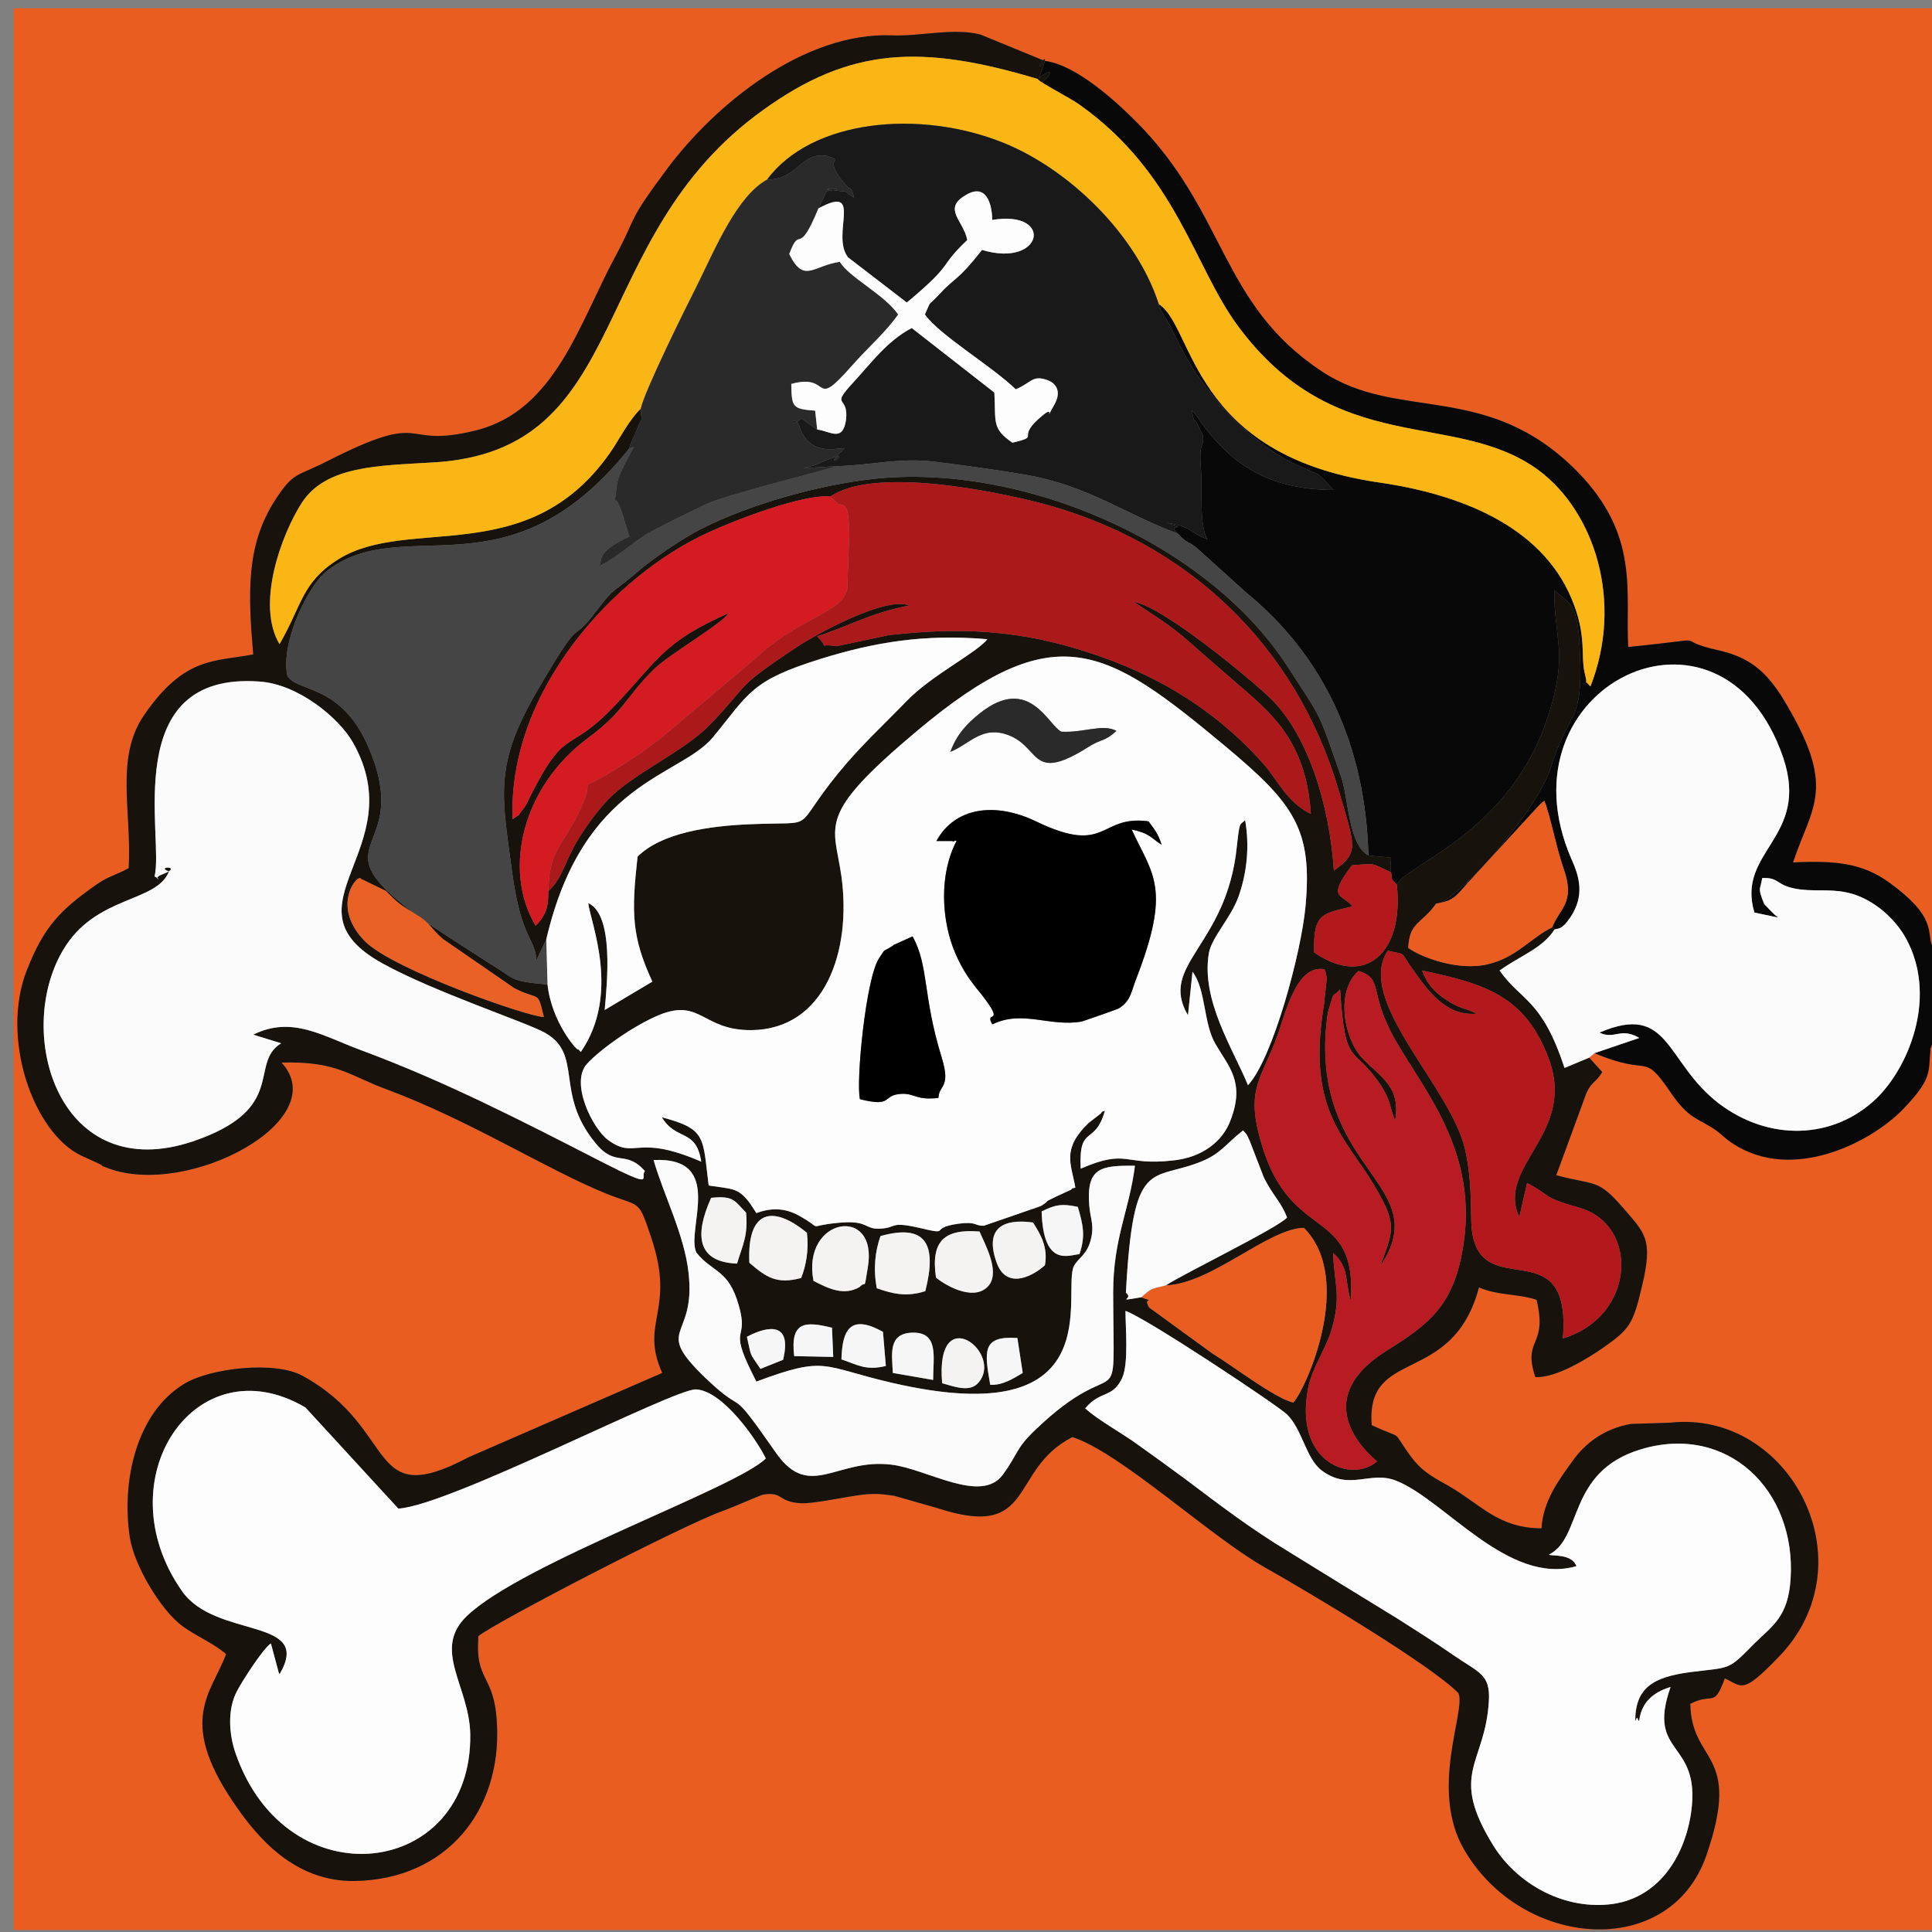 <?xml version="1.0" encoding="UTF-8"?>
<!DOCTYPE svg PUBLIC "-//W3C//DTD SVG 1.1//EN" "http://www.w3.org/Graphics/SVG/1.1/DTD/svg11.dtd">
<!-- Creator: CorelDRAW 2020 (64-Bit) -->
<svg xmlns="http://www.w3.org/2000/svg" xml:space="preserve" width="47px" height="47px" version="1.1" style="shape-rendering:geometricPrecision; text-rendering:geometricPrecision; image-rendering:optimizeQuality; fill-rule:evenodd; clip-rule:evenodd"
viewBox="0 0 47 47"
 xmlns:xlink="http://www.w3.org/1999/xlink"
 xmlns:xodm="http://www.corel.com/coreldraw/odm/2003">
 <rect x="0" y="0" width="47" height="47" fill="#808080" stroke="none"/>
 <defs>
  <style type="text/css">
   <![CDATA[
    .fil12 {fill:black}
    .fil3 {fill:#080808}
    .fil1 {fill:#17120C}
    .fil6 {fill:#191919}
    .fil10 {fill:#2A2A2A}
    .fil7 {fill:#454545}
    .fil8 {fill:#AC191B}
    .fil13 {fill:#B3191C}
    .fil9 {fill:#B81C22}
    .fil11 {fill:#D41B21}
    .fil0 {fill:#EA5D21}
    .fil14 {fill:#EA6126}
    .fil15 {fill:#F4F3F2}
    .fil16 {fill:#F6F6F6}
    .fil5 {fill:#F9B615}
    .fil4 {fill:#FBFBFB}
    .fil2 {fill:#FDFDFD}
   ]]>
  </style>
 </defs>
 <g id="Слой_x0020_1">
  <g id="_2308523751408">
   <path class="fil0" d="M25.41 1.48c0.77,0.09 1.76,1.01 2.21,1.46 2.22,2.21 2.05,4.45 4.53,6.09 1.87,1.25 4.03,0.21 6.23,2.45 1.51,1.55 1.16,2.9 1.23,4.26 2.35,-0.24 0.87,-0.21 2.24,0.09 0.77,0.18 1.15,0.57 1.51,1.14 1.35,2.21 0.73,2.6 0.26,4.01 1.04,-0.05 1.69,0.02 2.34,0.49 1.16,0.84 0.91,1.2 1.04,1.53 0.39,1.08 0.39,1.3 0.01,2.38 -0.08,0.23 -0.04,0.09 -0.05,0.19 -0.05,0.52 0.05,0.67 -0.67,1.42 -0.79,0.81 -2.68,1.77 -4.12,0.84 -0.24,-0.16 -0.27,-0.22 -0.42,-0.33 -0.45,-0.31 -0.66,-0.26 -1.12,-0.94 -0.68,-1 -0.46,-0.35 -1.84,-0.94l-0.13 0.11 0.32 0.35c-0.18,0.29 -0.25,0.21 -0.39,0.52l-0.73 1.99c0.97,0.26 1,0.07 1.64,0.81 0.51,0.6 0.72,0.73 0.45,1.87 -0.22,0.94 -0.3,1.06 -0.94,1.51 -0.36,0.25 -1.15,0.75 -1.66,0.72 -0.32,-0.96 0.31,-0.72 0.03,-1.88 -0.46,-0.15 -0.94,-0.1 -1.4,-0.3 -0.65,2.43 -2.76,1.43 -2.61,3.35 0.84,0.39 0.44,0.06 0.95,0.76 0.25,0.34 0.49,0.48 0.89,0.7 0.84,0.48 1.22,1.04 2.29,1.05 0.04,-0.66 0.41,-1.16 0.75,-1.63 0.31,-0.44 0.78,-0.8 1.43,-0.91l0.95 -0.03c2.91,-0.32 4.88,3.41 2.63,5.71 -0.88,0.91 -0.87,0.71 -1.3,0.51 -0.27,0.74 -0.28,0.33 -0.84,0.62 0.03,1.48 1.27,1.14 0.39,3.69 -0.89,2.56 -4.49,2.27 -5.89,-0.14 -0.86,-1.48 0.05,-3.38 -0.14,-3.81 -0.66,-0.68 -3.63,-2.45 -4.71,-3.06 -1.33,-0.75 -3.51,-2.79 -4.68,-3.17 -1.56,0.79 -0.87,2.52 -3.28,1.73l-1.05 -0.3c-0.44,-0.07 -0.62,-0.06 -1.1,0.02 -0.2,0.03 -0.89,0.17 -1.16,0.16 -0.6,-0.03 -0.43,-0.29 -0.94,-0.21 -0.05,0.01 -0.76,0.32 -0.96,0.39 -0.97,0.34 -5.54,2.71 -5.96,3.05 -0.09,1.14 0.39,0.9 0.45,2.14 0.11,2.09 -1.21,3.78 -3.46,3.82 -1.47,0.02 -2.38,-1.06 -2.97,-1.94 -1.34,-1.99 -0.51,-2.64 -0.16,-3.58 -0.31,-0.27 -0.72,-0.43 -1.06,-0.68 -0.52,-0.38 -1.17,-1.46 -1.28,-2.15 -0.21,-1.34 0.14,-3.04 1.33,-3.75 0.63,-0.38 2.2,-0.56 2.87,-0.19 2.36,1.29 1.53,3.31 4.04,1.98l4.71 -2.05c-0.56,-1.25 0.34,-1.5 -0.27,-3.3 -0.32,-0.96 -0.25,-0.72 -1.11,-1.07 -1.45,-0.59 -3.27,-1.76 -5.3,-2.52 -0.92,-0.33 -1.21,-0.7 -2.58,-0.66 1.28,1.4 -2.27,3.3 -4.22,2.57 -0.34,-0.13 0,0 -0.22,-0.11l-0.44 -0.2c-1.17,-0.57 -1.96,-2.86 -1.32,-4.5 0.42,-1.07 0.81,-1.47 1.71,-2.1 0.29,-0.2 0.44,-0.21 0.77,-0.39 0.08,-1.36 -0.34,-2.7 0.38,-3.73 0.99,-1.44 1.74,-1.29 2.65,-1.47 -0.13,-1.51 -0.17,-2.66 0.53,-3.75 0.46,-0.7 0.5,-0.56 1.25,-0.94 2.55,-1.3 1.74,-0.29 3.64,-0.76 1.93,-0.48 2.51,-2.61 3.41,-4.27 0.53,-0.99 0.24,-0.75 1.23,-2.08 1.19,-1.6 3.35,-3.34 5.47,-3.26 0.7,0.03 1.49,-0.19 2.16,-0.02l1.56 0.64zm-25.08 45.47l47 0 0 -46.75 -47 0 0 46.75z"/>
   <path class="fil1" d="M6.59 39.98l0.18 0.67c0,0.02 0.02,0.06 0.03,0.08 0.83,-1.4 -1.55,-0.85 -2.37,-2.02 -1.91,-2.72 0.33,-6.04 3,-4.47l2.26 2.46c1.24,-0.07 6.7,-2.92 7.24,-2.9 0.65,0.03 1.47,1.21 1.7,1.68 -0.72,0.72 -5.92,2.54 -7.27,3.83 -0.86,0.82 0.06,1.71 0.08,2.88 0.05,3.5 -4.46,4.07 -5.71,0.46 -0.16,-0.46 -0.2,-1.06 0.03,-1.5 0.11,-0.22 0.64,-1.05 0.83,-1.17zm19.81 -5.72c0.38,-0.45 0.66,-0.23 0.9,-0.74 0.16,-0.36 0.08,-1.2 0.08,-1.63 0.5,0.17 3.69,2.29 3.93,2.52 0.37,0.36 0.46,1.07 0.84,1.36 0.68,0.51 1.18,0 1.81,0.25 1.18,0.46 2.73,2.56 4.39,2.08 -0.11,-0.31 -0.61,-0.24 -0.67,-0.28 0.83,-0.41 0.43,-2.01 2.23,-2.56 2.11,-0.64 3.79,0.99 3.65,3.15 -0.06,0.92 -0.43,1.13 -0.88,1.57 -0.66,0.67 -0.55,0.57 -1.58,0.7 -0.86,0.12 -1.32,0.36 -1.32,1.19 0.02,-0.03 0.04,-0.1 0.05,-0.08 0.13,0.32 -0.14,-0.47 0.81,-0.75 -0.6,1.7 0.75,1.27 0.5,3.05 -0.16,1.11 -0.83,2.13 -2.01,2.24 -1.15,0.11 -2.24,-0.53 -2.8,-1.43 -1.1,-1.78 -0.2,-1.96 -0.11,-3.52 0.04,-0.66 -0.25,-0.69 -0.87,-1.12 -0.46,-0.32 -0.88,-0.58 -1.33,-0.87 -0.88,-0.54 -1.73,-1.06 -2.65,-1.63 -0.96,-0.58 -1.7,-1.15 -2.51,-1.76 -0.45,-0.33 -0.72,-0.53 -1.2,-0.87 -0.37,-0.27 -0.96,-0.59 -1.26,-0.87zm-3.48 -0.61c-0.18,-2.06 1.55,-0.71 0.86,0.01 -0.21,0.21 -0.57,0.07 -0.86,-0.01zm1.17 0.04c-0.14,-0.81 -0.21,-1.2 0.66,-1.14l0.13 0.85c-0.24,0.14 -0.48,0.3 -0.79,0.29zm-1.39 -0.12l-0.98 -0.17c-0.02,-0.46 -0.12,-0.96 0.47,-0.98 0.66,-0.02 0.51,0.6 0.51,1.15zm-1.22 -1.17l0.07 0.83c-0.49,0.12 -0.69,-0.03 -1.08,-0.16 0.02,-0.7 0.2,-1.12 1.01,-0.67zm-1.24 -0.1l0.03 0.71 -0.95 -0.02c-0.1,-0.85 0.27,-0.85 0.92,-0.69zm-2.07 0.22c0.55,-0.29 1.1,-0.34 0.88,0.56l-0.55 0.22c-0.28,-0.42 -0.21,-0.25 -0.33,-0.78zm3.25 -2.45c1.11,-0.31 1.38,0.2 1.09,1.34 -0.47,0.15 -0.8,0.06 -1.18,-0.07 -0.09,-0.48 -0.04,-0.9 0.09,-1.27zm1.35 1.01c-0.13,-0.89 0.2,-1.19 1.06,-1.12 0.12,0.29 0.49,0.94 0.24,1.29 -0.32,0.43 -1.02,0.06 -1.3,-0.17zm-1.86 0.23c-0.38,0.22 -0.75,0.04 -1.12,-0.15 -0.3,-1.55 1.59,-1.86 1.32,-0.32 -0.1,0.6 -0.03,0.29 -0.2,0.47zm-2.68 -0.59c-0.06,-1.28 0.56,-1.42 1.4,-0.73 0.05,0.41 -0.02,0.8 -0.14,1.1 -0.6,0.16 -0.85,-0.02 -1.26,-0.37zm6.9 -0.98c0.18,0.28 0.37,0.6 0.29,1.04 -0.36,0.32 -0.96,0.57 -1.18,-0.08 -0.29,-0.83 0.17,-1.06 0.89,-0.96zm-7.2 1c-0.99,-0.04 -1.03,-0.71 -0.63,-1.6 0.56,-0.06 0.57,0.08 0.85,0.36 0.05,0.57 -0.08,0.77 -0.22,1.24zm7.41 -1.27c0.31,-0.15 0.47,-0.2 0.88,-0.11 0.13,0.44 0.19,0.71 0.04,1.15 -0.26,0.02 -0.88,0.33 -0.92,-1.04zm3.02 1.8c1.12,-0.04 2.48,-1.38 3.36,-1.4 1.25,1.26 0.04,3.94 -0.26,4.25 -0.47,-0.12 -1.45,-0.88 -1.96,-1.19l-1.54 -1.12c-0.19,-0.3 0.24,-0.1 -0.2,-0.25 -0.68,0.11 -0.15,0.04 -0.37,-0.11 0.18,-3.36 0.61,-2.69 1.85,-3.2 0.46,-0.19 0.58,-0.42 1,-0.75 0.08,0.09 0.08,0.07 0.16,0.25l0.34 0.88c0.21,0.44 0.43,0.61 0.57,0.99 -0.24,0.26 -2.45,1.33 -2.95,1.65zm-12.46 -3.05c1.76,-0.08 0.78,1.7 1.04,2.25 0.4,0.5 0.78,0.4 1.03,1.28 0.26,0.9 -0.26,0.47 0.32,1.64l0.11 0.22c1.72,-0.64 1.57,-0.37 3.3,0.03 5.39,1.25 4.11,-2.25 4.43,-2.85 0.1,-0.18 0.31,-0.27 0.4,-0.61 0.1,-0.37 0,-0.5 -0.03,-0.84 -0.08,-0.94 0.28,-0.99 1.11,-0.98 -0.14,1.1 -0.53,1.76 -0.53,3.09 0.01,3.29 0.24,1.28 -1.91,3.35 -0.46,0.44 -0.4,0.56 -0.77,1.07 -0.53,0.73 -1.85,-0.14 -2.72,-0.24 -1.32,-0.16 -1.98,0.87 -2.79,-0.27 -1.25,-1.79 -0.66,-0.82 -1.72,-1.83 -1.31,-1.26 -0.23,-0.91 -0.42,-2.57 -0.1,-0.92 -0.61,-1.9 -0.85,-2.74zm18.69 -4.61c1.61,0.33 2.51,0.66 3.07,2.1 0.73,1.87 -1.28,2.64 -0.7,3.9l0.19 -0.83c0.63,0.33 0.32,0.33 1.27,0.6 1.47,0.42 1.37,2.65 -0.4,3.18 0.23,-2.81 -2.22,-0.64 -2.23,-2.93 -0.01,-0.61 -0.02,-1.11 -0.15,-1.67 -0.34,-1.52 -2.68,-3.62 -1.88,-4.83 0.49,0.1 0.29,0.02 0.6,0.44 0.37,0.52 0.81,1.16 1.57,1.09 -0.31,-0.15 -0.43,-0.12 -0.75,-0.34 -0.48,-0.31 -0.52,-0.61 -0.59,-0.71zm-1.01 7.19c1.32,-1.97 -1.55,-2.27 -1.33,-5.7 0.02,-0.18 0.03,-0.41 0.08,-0.56 0.15,-0.49 0.05,-0.23 0.27,-0.47 0.13,1.96 0.31,1.31 0.99,2.33 0.26,0.4 0.2,0.51 0.35,0.86 0.14,-0.83 -0.34,-1.04 -0.8,-1.52 -0.43,-0.45 -0.67,-1.61 -0.09,-2.12 0.58,0.18 0.28,0.48 0.77,1.45 0.63,1.25 2.13,2.75 1.79,5.15 -0.22,1.52 -0.81,1.97 -1.88,2.64 -2.07,1.3 -0.23,2.68 -0.23,2.69 -0.61,0.54 -2.02,0.04 -1.68,-1.76 0.09,-0.5 0.42,-0.94 0.57,-1.43 0.25,-0.86 0.07,-1.08 0.04,-1.88 0.39,0.35 0.28,0.63 0.43,1.17 0.16,-2.33 -1.45,-1.38 -2.17,-3.82 -0.38,-1.28 -0.05,-1.52 0.34,-2.51 0.23,-0.59 0.48,-1.87 1.19,-1.74 0.01,0.03 0.03,0.05 0.03,0.1 0,0.05 0.03,0.07 0.03,0.09l-0.07 0.66c-0.45,2.67 0.59,3.28 1.28,4.51 0.51,0.88 0.39,1.01 0.09,1.86zm-23.5 -8.58c0.39,0.22 0.35,0.32 0.69,0.62l1.74 1.2c0.63,0.32 0.56,0.03 0.72,0.7 -0.38,0 -3.66,-1.15 -4.35,-1.84 -0.86,-0.87 -0.16,-1.67 -0.1,-1.52l0.6 0.29c0.31,0.3 0.29,0.3 0.7,0.55zm18.82 2.48l0.11 -1.06c0.33,0.43 0.26,1.25 0.56,1.76 0.32,0.55 0.72,0.92 0.37,1.84 -0.19,0.53 -0.7,0.92 -1.4,0.99 -1.22,0.14 -1.09,-0.3 -2.25,0.2 -0.05,-1.1 0.34,-0.53 0.59,-1.41 -0.04,0.02 -0.08,0.01 -0.09,0.06l-0.31 0.24c-0.66,0.64 -0.42,0.99 -0.32,1.57 -0.03,0.02 -0.08,0 -0.1,0.05l-0.37 0.17c-0.39,0.19 -0.07,0.04 -0.37,0.23l-1.39 0.48c-0.24,0 -0.16,-0.11 -0.62,-0.05 -0.77,0.11 -0.1,0.3 -0.99,0.09 -0.68,-0.15 -0.5,0.01 -0.91,0.03 -0.4,0.02 -0.27,-0.22 -1.04,-0.14 -0.82,0.08 -0.27,0.19 -0.94,-0.18 -0.36,-0.2 -0.7,-0.18 -1.03,-0.06l-0.15 -0.23c-0.29,-0.39 -0.42,-0.35 -1.01,-0.44 -0.15,-1.17 -0.04,-1.37 -1.14,-1.66 0.36,0.59 0.83,0.26 0.96,1.08 -1.61,-0.7 -1.59,-0.03 -2.27,-0.53 -0.37,-0.27 -0.93,-1.39 -0.51,-1.85 0.32,-0.35 1.13,-0.93 1.76,-1.19 1.01,-0.41 1.05,0.38 2.24,0.37 1.79,-0.02 2.44,-1.92 2.19,-3.74 -0.18,-1.28 -0.64,-1.46 1.84,-3.54 3.37,-2.83 4.58,-2.06 7.53,0.4 1.65,1.38 2.09,2.01 1.92,3.86 -0.1,1.13 -0.8,3.72 -1.4,4.36 -0.36,-0.88 -1.15,-2.07 -0.95,-3.22 0.07,-0.38 0.54,-0.86 0.72,-1.37 0.21,-0.59 0.27,-1.24 0.16,-1.86 -0.13,0.14 -0.13,-0.01 -0.2,0.63 -0.24,2.44 -1.92,2.88 -1.19,4.12zm-13.21 3.79c-0.14,0.14 0.31,0.47 -1.06,-0.23 -1.95,-1 -3.77,-1.94 -5.84,-2.71 -0.93,-0.34 -1.68,-0.85 -2.63,-0.38l0.68 0.21c-0.8,0.49 0.18,1.59 -2.13,2.38 -3.26,1.11 -4.38,-2.6 -3.18,-4.64 0.79,-1.35 2.28,-1.15 2.58,-1.92 -0.36,-0.13 0.39,-0.14 -0.16,0.07 -0.29,0.11 0.05,0.17 -0.19,0.05 0.24,-0.93 -0.89,-4.99 2.55,-4.74 0.93,0.06 1.93,0.87 2.28,1.49 1.46,2.59 -1.82,3.97 0.72,5.37 1.25,0.69 3.49,1.43 3.94,1.68 0.95,0.53 0.23,1.46 1.23,2.68 0.5,0.62 0.73,0.15 1.21,0.69zm-2.35 -6.81c-0.01,0.21 0.03,0.51 -0.31,0.84 -0.81,-1.36 -0.32,-3.39 1.28,-4.57 0.89,-0.66 0.9,-0.98 1.61,-1.68 0.4,-0.38 1.58,-1.05 1.82,-1.36 -1.62,0.71 -1.74,1.16 -2.77,2.24 -1.19,1.26 -1.18,0.44 -2.1,2.28 -0.04,0.09 -0.08,0.18 -0.15,0.26 -0.24,0.3 0.08,0 -0.25,0.24 -0.12,-3.13 2.48,-5.94 4.77,-6.98 0.65,-0.3 2.31,-0.94 2.96,-0.87 1.08,-0.74 4.02,-0.12 5.08,0.15 3.59,0.93 6.25,3.46 7.29,7.01 0.4,1.37 0.5,1.49 -0.12,1.94 -0.11,-1.65 -0.65,-3.32 -1.54,-4.19 -0.5,-0.48 -2.62,-2.24 -3.33,-2.35 0.53,0.36 0.86,0.54 1.38,1 0.45,0.4 0.77,0.67 1.24,1.08 0.87,0.74 1.58,1.44 1.69,3.08 -0.58,-0.28 -0.83,-0.85 -1.13,-1.19 -0.98,-1.12 -2.22,-1.97 -3.69,-2.53 -1.88,-0.71 -3.41,-0.86 -5.44,-0.63l-1.28 0.27c-0.52,-0.08 -0.12,0.12 -0.47,-0.24 0.81,-0.26 1.24,-0.55 2.24,-0.75 -0.58,-0.24 -2.33,0.74 -2.72,1 -1.59,1.06 -1.09,0.82 -2.13,1.9 -0.6,0.62 -1.67,1.09 -2.34,1.69 -0.27,0.24 -0.63,0.71 -0.86,1.09 -0.37,0.62 -0.37,0.93 -0.73,1.27zm25.32 4.05l-0.6 0.25c-0.55,-1.68 -1.05,-1.62 -1.58,-2.37 0.55,-0.39 1.03,-0.53 1.34,-1l-0.06 -0.05c-0.52,0.25 -0.87,0.74 -1.58,0.9 -0.68,0.16 -1.57,-0.15 -1.92,-0.4 0.03,-0.64 0.32,-0.57 0.68,-1.08 0.36,0.07 2.44,-2.16 2.8,-3.35 0.45,-1.45 0.81,-0.92 0.68,-3.06 -0.01,-0.2 -0.06,-0.53 -0.11,-0.65 -0.12,-0.28 -0.01,-0.09 -0.17,-0.28l-0.21 -0.18c-0.04,-0.04 -0.08,-0.07 -0.12,-0.1 0,1.1 0.28,1.44 -0.02,2.62 -0.81,3.21 -3.48,3.97 -3.81,4.54 0.18,1.64 -0.75,2.52 -2.01,1.65 -0.03,-0.97 0.21,-0.94 0.93,-1.12 -0.23,-0.31 -0.65,-0.16 -0.01,-1 0.63,-0.05 0.45,-0.05 0.95,0.17 -0.07,-0.48 0.23,-0.31 -0.55,-0.41 -0.49,-0.27 -0.48,-1.37 -0.66,-1.9 -0.59,-1.69 -0.44,-1.35 -1.31,-2.7 -1.98,-3.05 -6.5,-4.95 -10.07,-4.56 -1.35,0.15 -2.97,0.61 -4.14,1.19 -0.51,0.25 -1.31,0.81 -1.6,1.07 -0.59,0.51 -0.55,0.35 -1,0.95 -0.68,0.91 -0.27,-0.07 -1.45,1.96 -1.05,1.81 -0.85,2.52 -0.6,4.41 0.22,1.62 0.56,1.59 0.59,2.13l0.24 -0.51c0.9,-3.86 3.24,-3.94 4.05,-4.91 0.89,-1.08 0.92,-1.38 2.62,-1.91 1.32,-0.41 2.53,-0.61 4.06,-0.48 -0.27,0.34 -1.35,0.87 -1.96,1.5 -0.59,0.61 -1.1,1.07 -1.66,1.75 -1.18,1.45 -0.45,1.18 -2.12,1.25 -1.04,0.04 -2.19,0.21 -2.77,0.79 -0.15,1.35 -0.15,1.94 0.36,3.04l-1.16 0.69c0.06,-0.65 0.23,-2.32 -0.4,-2.6 0.06,0.49 0.79,2.21 -0.18,3.62 -0.03,-0.02 -0.06,-0.08 -0.07,-0.06 -0.01,0.04 -0.64,-0.65 -0.74,-1.58 -0.94,-0.08 -0.79,-0.14 -1.34,-0.47 -0.03,-0.02 -0.06,-0.03 -0.08,-0.05l-1.04 -0.67c-0.25,-0.17 -0.52,-0.33 -0.78,-0.54 -2.42,-1.8 -0.01,-1.44 -1.11,-4.03 -0.67,-1.57 -1.74,-1.34 -1.98,-1.75 -0.17,-0.86 0.54,-2.22 0.95,-2.54 1.89,-1.48 4.4,0.71 7.36,-2.98 0.04,-0.13 0.17,-0.41 0.19,-0.46 0.15,-0.41 0.12,-0.07 0.1,-0.52 -0.3,0.29 -0.51,0.73 -0.76,1.09 -2,2.83 -4.87,1.51 -6.59,2.57 -0.9,0.56 -0.89,1.12 -1.44,2.07 -0.58,-0.97 0.05,-2.68 0.55,-3.45 0.59,-0.89 1.85,-0.89 3.19,-0.97 4.89,-0.28 3.66,-5.44 8.02,-8.57 2.12,-1.53 3.84,-1.61 6.68,-0.76 0.76,-0.58 -0.2,0.6 0.11,-0.23 0.25,-0.66 -0.28,0.25 0.06,-0.21l-1.56 -0.64c-0.67,-0.17 -1.46,0.05 -2.16,0.02 -2.12,-0.08 -4.28,1.66 -5.47,3.26 -0.99,1.33 -0.7,1.09 -1.23,2.08 -0.9,1.66 -1.48,3.79 -3.41,4.27 -1.9,0.47 -1.09,-0.54 -3.64,0.76 -0.75,0.38 -0.79,0.24 -1.25,0.94 -0.7,1.09 -0.66,2.24 -0.53,3.75 -0.91,0.18 -1.66,0.03 -2.65,1.47 -0.72,1.03 -0.3,2.37 -0.38,3.73 -0.33,0.18 -0.48,0.19 -0.77,0.39 -0.9,0.63 -1.29,1.03 -1.71,2.1 -0.64,1.64 0.15,3.93 1.32,4.5l0.44 0.2c0.22,0.11 -0.12,-0.02 0.22,0.11 1.95,0.73 5.5,-1.17 4.22,-2.57 1.37,-0.04 1.66,0.33 2.58,0.66 2.03,0.76 3.85,1.93 5.3,2.52 0.86,0.35 0.79,0.11 1.11,1.07 0.61,1.8 -0.29,2.05 0.27,3.3l-4.71 2.05c-2.51,1.33 -1.68,-0.69 -4.04,-1.98 -0.67,-0.37 -2.24,-0.19 -2.87,0.19 -1.19,0.71 -1.54,2.41 -1.33,3.75 0.11,0.69 0.76,1.77 1.28,2.15 0.34,0.25 0.75,0.41 1.06,0.68 -0.35,0.94 -1.18,1.59 0.16,3.58 0.59,0.88 1.5,1.96 2.97,1.94 2.25,-0.04 3.57,-1.73 3.46,-3.82 -0.06,-1.24 -0.54,-1 -0.45,-2.14 0.42,-0.34 4.99,-2.71 5.96,-3.05 0.2,-0.07 0.91,-0.38 0.96,-0.39 0.51,-0.08 0.34,0.18 0.94,0.21 0.27,0.01 0.96,-0.13 1.16,-0.16 0.48,-0.08 0.66,-0.09 1.1,-0.02l1.05 0.3c2.41,0.79 1.72,-0.94 3.28,-1.73 1.17,0.38 3.35,2.42 4.68,3.17 1.08,0.61 4.05,2.38 4.71,3.06 0.19,0.43 -0.72,2.33 0.14,3.81 1.4,2.41 5,2.7 5.89,0.14 0.88,-2.55 -0.36,-2.21 -0.39,-3.69 0.56,-0.29 0.57,0.12 0.84,-0.62 0.43,0.2 0.42,0.4 1.3,-0.51 2.25,-2.3 0.28,-6.03 -2.63,-5.71l-0.95 0.03c-0.65,0.11 -1.12,0.47 -1.43,0.91 -0.34,0.47 -0.71,0.97 -0.75,1.63 -1.07,-0.01 -1.45,-0.57 -2.29,-1.05 -0.4,-0.22 -0.64,-0.36 -0.89,-0.7 -0.51,-0.7 -0.11,-0.37 -0.95,-0.76 -0.15,-1.92 1.96,-0.92 2.61,-3.35 0.46,0.2 0.94,0.15 1.4,0.3 0.28,1.16 -0.35,0.92 -0.03,1.88 0.51,0.03 1.3,-0.47 1.66,-0.72 0.64,-0.45 0.72,-0.57 0.94,-1.51 0.27,-1.14 0.06,-1.27 -0.45,-1.87 -0.64,-0.74 -0.67,-0.55 -1.64,-0.81l0.73 -1.99c0.14,-0.31 0.21,-0.23 0.39,-0.52l-0.32 -0.35z"/>
   <path class="fil2" d="M22.83 26.71c-0.56,0.06 -0.56,-0.11 -0.89,-0.1 -0.5,0.02 -0.19,0.34 -1.02,0.13 -0.1,-0.42 0.14,-2.92 0.46,-3.42 0.19,-0.28 0.05,-0.13 0.32,-0.3 0.02,-0.02 0.05,-0.04 0.08,-0.05l0.42 -0.19c0.4,0.72 0.24,1.43 0.71,2.95 0.23,0.75 -0.07,0.65 -0.08,0.98zm1.31 -1.79c-0.21,-0.37 0.36,0.07 -0.28,-0.75 -0.25,-0.3 -0.44,-0.56 -0.62,-0.98 -0.34,-0.79 -0.4,-1.92 0.03,-2.73 -0.02,-0.01 -0.05,-0.02 -0.05,0 -0.01,0.02 -0.05,0 -0.06,0l-0.38 0c0.44,-0.81 1.41,-0.97 2.44,-0.47 1.73,0.83 1.51,-0.17 2.72,-0.01 0.14,0.19 0.23,0.29 0.32,0.57 -0.27,-0.17 -0.29,-0.28 -0.73,-0.37 0.52,1.12 0.97,1.42 0.1,3.66 -0.12,0.32 -0.13,0.51 -0.41,0.69 -0.03,0.02 -0.89,0.32 -0.9,0.32 -0.78,0.14 -1.44,-0.29 -2.18,0.07zm-1.02 -6.63c0.16,-0.44 0.42,-0.7 0.72,-0.94 1.2,-0.95 1.66,0.3 1.98,0.45 0.55,0.03 1,-0.2 1.34,-0.02 -0.29,0.27 -0.37,0.19 -0.68,0.39 -1.47,0.93 -1.13,-0.06 -2.05,-0.32 -0.57,-0.16 -0.86,0.26 -1.31,0.44zm5.78 6.41c-0.73,-1.24 0.95,-1.68 1.19,-4.12 0.07,-0.64 0.07,-0.49 0.2,-0.63 0.11,0.62 0.05,1.27 -0.16,1.86 -0.18,0.51 -0.65,0.99 -0.72,1.37 -0.2,1.15 0.59,2.34 0.95,3.22 0.6,-0.64 1.3,-3.23 1.4,-4.36 0.17,-1.85 -0.27,-2.48 -1.92,-3.86 -2.95,-2.46 -4.16,-3.23 -7.53,-0.4 -2.48,2.08 -2.02,2.26 -1.84,3.54 0.25,1.82 -0.4,3.72 -2.19,3.74 -1.19,0.01 -1.23,-0.78 -2.24,-0.37 -0.63,0.26 -1.44,0.84 -1.76,1.19 -0.42,0.46 0.14,1.58 0.51,1.85 0.68,0.5 0.66,-0.17 2.27,0.53 -0.13,-0.82 -0.6,-0.49 -0.96,-1.08 1.1,0.29 0.99,0.49 1.14,1.66 0.59,0.09 0.72,0.05 1.01,0.44l0.15 0.23c0.33,-0.12 0.67,-0.14 1.03,0.06 0.67,0.37 0.12,0.26 0.94,0.18 0.77,-0.08 0.64,0.16 1.04,0.14 0.41,-0.02 0.23,-0.18 0.91,-0.03 0.89,0.21 0.22,0.02 0.99,-0.09 0.46,-0.06 0.38,0.05 0.62,0.05l1.39 -0.48c0.3,-0.19 -0.02,-0.04 0.37,-0.23l0.37 -0.17c0.02,-0.05 0.07,-0.03 0.1,-0.05 -0.1,-0.58 -0.34,-0.93 0.32,-1.57l0.31 -0.24c0.01,-0.05 0.05,-0.04 0.09,-0.06 -0.25,0.88 -0.64,0.31 -0.59,1.41 1.16,-0.5 1.03,-0.06 2.25,-0.2 0.7,-0.07 1.21,-0.46 1.4,-0.99 0.35,-0.92 -0.05,-1.29 -0.37,-1.84 -0.3,-0.51 -0.23,-1.33 -0.56,-1.76l-0.11 1.06z"/>
   <path class="fil2" d="M43.56 38.41c0.14,-2.16 -1.54,-3.79 -3.65,-3.15 -1.8,0.55 -1.4,2.15 -2.23,2.56 0.06,0.04 0.56,-0.03 0.67,0.28 -1.66,0.48 -3.21,-1.62 -4.39,-2.08 -0.63,-0.25 -1.13,0.26 -1.81,-0.25 -0.38,-0.29 -0.47,-1 -0.84,-1.36 -0.24,-0.23 -3.43,-2.35 -3.93,-2.52 0,0.43 0.08,1.27 -0.08,1.63 -0.24,0.51 -0.52,0.29 -0.9,0.74 0.3,0.28 0.89,0.6 1.26,0.87 0.48,0.34 0.75,0.54 1.2,0.87 0.81,0.61 1.55,1.18 2.51,1.76 0.92,0.57 1.77,1.09 2.65,1.63 0.45,0.29 0.87,0.55 1.33,0.87 0.62,0.43 0.91,0.46 0.87,1.12 -0.09,1.56 -0.99,1.74 0.11,3.52 0.56,0.9 1.65,1.54 2.8,1.43 1.18,-0.11 1.85,-1.13 2.01,-2.24 0.25,-1.78 -1.1,-1.35 -0.5,-3.05 -0.95,0.28 -0.68,1.07 -0.81,0.75 -0.01,-0.02 -0.03,0.05 -0.05,0.08 0,-0.83 0.46,-1.07 1.32,-1.19 1.03,-0.13 0.92,-0.03 1.58,-0.7 0.45,-0.44 0.82,-0.65 0.88,-1.57z"/>
   <path class="fil3" d="M25.24 1.92c0.09,0.11 0.78,0.45 1.04,0.64 2.33,1.66 2.77,3.92 3.82,5.35 2.41,3.28 5.29,2.03 7.33,3.53 1.36,1.01 2.07,3.2 1.26,5.26 -0.2,-0.24 -0.04,0.07 -0.13,-0.29 -0.12,-0.44 0.06,-0.93 -0.33,-1.85 -0.75,-1.79 -2.75,-2.54 -4.66,-2.82 -4.62,-0.66 -4.52,-3.81 -5.38,-4.34 -0.03,0.04 0.21,0.4 0.3,0.57 0.15,0.3 0.2,0.43 0.37,0.73 0.56,0.99 1.67,2.19 2.76,2.64 0.1,0.05 0.43,0.19 0.43,0.19 0.04,0.03 0.17,0.14 0.19,0.17l0.2 0.22c-1.45,-0.01 -2.39,-0.52 -3.18,-1.59 -0.11,-0.13 -0.12,-0.21 -0.27,-0.35 0.12,0.54 -0.02,-0.02 0.19,0.44 0.1,0.21 0.08,0.13 0.09,0.26 0,0.23 -0.1,0.07 -0.06,0.66 0.05,0.56 -0.05,1.4 0.16,1.78 -0.47,-0.18 -0.34,-0.3 -0.98,-0.4 0.61,0.19 -0.04,0 0.26,0.26 0.22,0.24 0.26,0.19 0.44,0.33l1.22 1.1c1.91,1.56 2.91,3.75 2.98,6.4 0.78,0.1 0.48,-0.07 0.55,0.41 0.04,0.19 -0.04,0.12 0.14,0.3 0.33,-0.57 3,-1.33 3.81,-4.54 0.3,-1.18 0.02,-1.52 0.02,-2.62 0.04,0.03 0.08,0.06 0.12,0.1l0.21 0.18c0.16,0.19 0.05,0 0.17,0.28 0.05,0.12 0.1,0.45 0.11,0.65 0.13,2.14 -0.23,1.61 -0.68,3.06 -0.36,1.19 -2.44,3.42 -2.8,3.35 0.4,-0.06 0.47,-0.16 0.74,-0.47l1.7 -1.85c0.13,-0.14 0.08,-0.09 0.19,-0.18 0.15,0.39 0.28,1.1 0.46,1.63 0.31,0.85 -0.09,0.98 -0.27,1.45l0.06 0.05c0.09,-0.03 0.17,0.02 0.38,-0.29 0.36,-0.53 0.22,-1 0.03,-1.42 -1.83,-4.21 3.65,-6.87 5.15,-2.47 0.66,1.96 -1.15,2.27 -0.7,3.77l0.57 0.12c-0.02,-0.03 -0.06,-0.05 -0.08,-0.07l-0.14 -0.14c-0.11,-0.13 -0.09,-0.05 -0.16,-0.24 -0.1,-0.29 -0.05,-0.21 0,-0.51 0.45,-0.02 0.31,0.2 0.94,0.28 0.46,0.05 0.79,-0.03 1.27,0.11 0.6,0.19 1.11,0.69 1.35,1.2 0.67,1.39 -0.01,3.02 -0.78,3.77 -1.05,1.01 -2.62,1.05 -3.84,0.12 -1.31,-1.01 -1.18,-2.46 -2.9,-1.72 0.37,0.18 0.51,-0.14 0.97,0.13l-1.09 0.37c1.38,0.59 1.16,-0.06 1.84,0.94 0.46,0.68 0.67,0.63 1.12,0.94 0.15,0.11 0.18,0.17 0.42,0.33 1.44,0.93 3.33,-0.03 4.12,-0.84 0.72,-0.75 0.62,-0.9 0.67,-1.42 0.01,-0.1 -0.03,0.04 0.05,-0.19 0.38,-1.08 0.38,-1.3 -0.01,-2.38 -0.13,-0.33 0.12,-0.69 -1.04,-1.53 -0.65,-0.47 -1.3,-0.54 -2.34,-0.49 0.47,-1.41 1.09,-1.8 -0.26,-4.01 -0.36,-0.57 -0.74,-0.96 -1.51,-1.14 -1.37,-0.3 0.11,-0.33 -2.24,-0.09 -0.07,-1.36 0.28,-2.71 -1.23,-4.26 -2.2,-2.24 -4.36,-1.2 -6.23,-2.45 -2.48,-1.64 -2.31,-3.88 -4.53,-6.09 -0.45,-0.45 -1.44,-1.37 -2.21,-1.46 -0.34,0.46 0.19,-0.45 -0.06,0.21 -0.31,0.83 0.65,-0.35 -0.11,0.23z"/>
   <path class="fil2" d="M6.59 39.98c-0.19,0.12 -0.72,0.95 -0.83,1.17 -0.23,0.44 -0.19,1.04 -0.03,1.5 1.25,3.61 5.76,3.04 5.71,-0.46 -0.02,-1.17 -0.94,-2.06 -0.08,-2.88 1.35,-1.29 6.55,-3.11 7.27,-3.83 -0.23,-0.47 -1.05,-1.65 -1.7,-1.68 -0.54,-0.02 -6,2.83 -7.24,2.9l-2.26 -2.46c-2.67,-1.57 -4.91,1.75 -3,4.47 0.82,1.17 3.2,0.62 2.37,2.02 -0.01,-0.02 -0.03,-0.06 -0.03,-0.08l-0.18 -0.67z"/>
   <path class="fil4" d="M14.48 27.8c-1,-1.22 -0.28,-2.15 -1.23,-2.68 -0.45,-0.25 -2.69,-0.99 -3.94,-1.68 -2.54,-1.4 0.74,-2.78 -0.72,-5.37 -0.35,-0.62 -1.35,-1.43 -2.28,-1.49 -3.44,-0.25 -2.31,3.81 -2.55,4.74 0.24,0.12 -0.1,0.06 0.19,-0.05 0.55,-0.21 -0.2,-0.2 0.16,-0.07 -0.3,0.77 -1.79,0.57 -2.58,1.92 -1.2,2.04 -0.08,5.75 3.18,4.64 2.31,-0.79 1.33,-1.89 2.13,-2.38l-0.68 -0.21c0.95,-0.47 1.7,0.04 2.63,0.38 2.07,0.77 3.89,1.71 5.84,2.71 1.37,0.7 0.92,0.37 1.06,0.23 -0.48,-0.54 -0.71,-0.07 -1.21,-0.69z"/>
   <path class="fil4" d="M37.82 22.61c-0.31,0.47 -0.79,0.61 -1.34,1 0.53,0.75 1.03,0.69 1.58,2.37l0.6 -0.25 0.13 -0.11 1.09 -0.37c-0.46,-0.27 -0.6,0.05 -0.97,-0.13 1.72,-0.74 1.59,0.71 2.9,1.72 1.22,0.93 2.79,0.89 3.84,-0.12 0.77,-0.75 1.45,-2.38 0.78,-3.77 -0.24,-0.51 -0.75,-1.01 -1.35,-1.2 -0.48,-0.14 -0.81,-0.06 -1.27,-0.11 -0.63,-0.08 -0.49,-0.3 -0.94,-0.28 -0.05,0.3 -0.1,0.22 0,0.51 0.07,0.19 0.05,0.11 0.16,0.24l0.14 0.14c0.02,0.02 0.06,0.04 0.08,0.07l-0.57 -0.12c-0.45,-1.5 1.36,-1.81 0.7,-3.77 -1.5,-4.4 -6.98,-1.74 -5.15,2.47 0.19,0.42 0.33,0.89 -0.03,1.42 -0.21,0.31 -0.29,0.26 -0.38,0.29z"/>
   <path class="fil5" d="M15.59 9.94c0.08,-0.41 1.1,-2.47 1.37,-3 0.47,-0.96 0.98,-2.17 1.7,-2.57 1.08,-1.46 3.69,-1.72 5.74,-0.9 1.62,0.65 3.25,2.25 3.79,3.93 0.86,0.53 0.76,3.68 5.38,4.34 1.91,0.28 3.91,1.03 4.66,2.82 0.39,0.92 0.21,1.41 0.33,1.85 0.09,0.36 -0.07,0.05 0.13,0.29 0.81,-2.06 0.1,-4.25 -1.26,-5.26 -2.04,-1.5 -4.92,-0.25 -7.33,-3.53 -1.05,-1.43 -1.49,-3.69 -3.82,-5.35 -0.26,-0.19 -0.95,-0.53 -1.04,-0.64 -2.84,-0.85 -4.56,-0.77 -6.68,0.76 -4.36,3.13 -3.13,8.29 -8.02,8.57 -1.34,0.08 -2.6,0.08 -3.19,0.97 -0.5,0.77 -1.13,2.48 -0.55,3.45 0.55,-0.95 0.54,-1.51 1.44,-2.07 1.72,-1.06 4.59,0.26 6.59,-2.57 0.25,-0.36 0.46,-0.8 0.76,-1.09z"/>
   <path class="fil6" d="M18.66 4.37c0.75,0 0.81,-0.67 1.45,-0.58 0.5,0.16 -0.16,-0.01 0.45,0.69 0.17,0.2 0.13,0.01 0.22,0.33 -0.28,-0.17 -0.09,-0.14 -0.43,-0.17 -0.72,-0.06 0.5,-0.06 -0.24,0.01l-0.2 0.42c1.12,-0.61 0.29,0.64 0.72,1.19l1.43 1.1c1.2,-1 0.74,-0.83 1.47,-1.52 -0.08,-0.46 -0.6,-0.75 -0.06,-1.08 0.52,-0.33 0.66,0.19 0.67,0.59 1.51,-0.25 1.24,1.18 -0.25,0.73 -0.63,0.8 -0.62,0.62 -1.06,1.1 -0.3,0.32 -0.15,0.08 -0.33,0.47 0.35,0.5 1.62,1.25 2.21,1.82 0.37,-0.15 0.4,-0.35 0.75,-0.23 0.25,0.08 0.37,0.3 0.18,0.62 -0.29,0.51 0.07,-0.04 -0.27,0.24 -0.72,0.59 0,0.49 -0.74,0.67 -0.51,-0.35 -0.4,-0.5 -0.44,-1.22l-2.01 -1.57c-0.61,0.32 -1,0.87 -1.41,1.31 -0.6,0.65 -0.11,0.3 -0.19,0.93 -0.08,0.55 -0.4,0.26 -0.7,0.23l-0.38 -0.27c-0.38,0.3 -0.17,-0.15 -0.05,0.2 0.23,0.69 0.83,0.54 1.1,0.52 -0.73,0.69 0.43,-0.09 -0.55,0.34 -0.2,0.1 -0.2,0.08 -0.46,0.15l0.81 -0.05c0.87,-0.02 1.54,-0.22 2.45,-0.1 0.71,0.09 1.45,0.19 2.15,0.31 1.54,0.27 2.42,0.96 3.7,1.43 -0.3,-0.26 0.35,-0.07 -0.26,-0.26 0.64,0.1 0.51,0.22 0.98,0.4 -0.21,-0.38 -0.11,-1.22 -0.16,-1.78 -0.04,-0.59 0.06,-0.43 0.06,-0.66 -0.01,-0.13 0.01,-0.05 -0.09,-0.26 -0.21,-0.46 -0.07,0.1 -0.19,-0.44 0.15,0.14 0.16,0.22 0.27,0.35 0.79,1.07 1.73,1.58 3.18,1.59l-0.2 -0.22c-0.02,-0.03 -0.15,-0.14 -0.19,-0.17 0,0 -0.33,-0.14 -0.43,-0.19 -1.09,-0.45 -2.2,-1.65 -2.76,-2.64 -0.17,-0.3 -0.22,-0.43 -0.37,-0.73 -0.09,-0.17 -0.33,-0.53 -0.3,-0.57 -0.54,-1.68 -2.17,-3.28 -3.79,-3.93 -2.05,-0.82 -4.66,-0.56 -5.74,0.9z"/>
   <path class="fil7" d="M10.08 22.22c0.26,0.21 0.53,0.37 0.78,0.54l1.04 0.67c0.02,0.02 0.05,0.03 0.08,0.05 0.55,0.33 0.4,0.39 1.34,0.47l-0.03 -1.1 -0.24 0.51c-0.03,-0.54 -0.37,-0.51 -0.59,-2.13 -0.25,-1.89 -0.45,-2.6 0.6,-4.41 1.18,-2.03 0.77,-1.05 1.45,-1.96 0.45,-0.6 0.41,-0.44 1,-0.95 0.29,-0.26 1.09,-0.82 1.6,-1.07 1.17,-0.58 2.79,-1.04 4.14,-1.19 3.57,-0.39 8.09,1.51 10.07,4.56 0.87,1.35 0.72,1.01 1.31,2.7 0.18,0.53 0.17,1.63 0.66,1.9 -0.07,-2.65 -1.07,-4.84 -2.98,-6.4l-1.22 -1.1c-0.18,-0.14 -0.22,-0.09 -0.44,-0.33 -1.28,-0.47 -2.16,-1.16 -3.7,-1.43 -0.7,-0.12 -1.44,-0.22 -2.15,-0.31 -0.91,-0.12 -1.58,0.08 -2.45,0.1 -0.04,0.04 -2.68,0.69 -3.16,0.92 -0.5,0.24 -1,0.48 -1.4,0.7 -0.42,0.24 -0.78,0.61 -1.21,0.81 0.08,-0.21 -0.04,-0.35 0.73,-0.72l-0.12 -0.39c-0.28,-0.98 -0.27,-0.03 -0.19,-0.82 0.04,-0.32 0.29,-0.71 0.42,-0.97l-0.12 0.05c-2.96,3.69 -5.47,1.5 -7.36,2.98 -0.41,0.32 -1.12,1.68 -0.95,2.54 0.24,0.41 1.31,0.18 1.98,1.75 1.1,2.59 -1.31,2.23 1.11,4.03z"/>
   <path class="fil8" d="M20.2 12.08l0.18 0.17c0.15,0.07 0.27,-0.08 0.28,0.75l-0.05 1.34c-0.01,0.03 -0.02,0.07 -0.04,0.1 -0.19,0.48 -1.19,0.63 -2.21,1.59l-2.31 1.95c-0.27,0.18 -0.31,0.24 -0.57,0.41 -1.98,1.31 -0.66,0.03 -1.54,1.64 -0.34,0.61 -0.58,0.76 -0.6,1.65 0.36,-0.34 0.36,-0.65 0.73,-1.27 0.23,-0.38 0.59,-0.85 0.86,-1.09 0.67,-0.6 1.74,-1.07 2.34,-1.69 1.04,-1.08 0.54,-0.84 2.13,-1.9 0.39,-0.26 2.14,-1.24 2.72,-1 -1,0.2 -1.43,0.49 -2.24,0.75 0.35,0.36 -0.05,0.16 0.47,0.24l1.28 -0.27c2.03,-0.23 3.56,-0.08 5.44,0.63 1.47,0.56 2.71,1.41 3.69,2.53 0.3,0.34 0.55,0.91 1.13,1.19 -0.11,-1.64 -0.82,-2.34 -1.69,-3.08 -0.47,-0.41 -0.79,-0.68 -1.24,-1.08 -0.52,-0.46 -0.85,-0.64 -1.38,-1 0.71,0.11 2.83,1.87 3.33,2.35 0.89,0.87 1.43,2.54 1.54,4.19 0.62,-0.45 0.52,-0.57 0.12,-1.94 -1.04,-3.55 -3.7,-6.08 -7.29,-7.01 -1.06,-0.27 -4,-0.89 -5.08,-0.15z"/>
   <path class="fil9" d="M33.58 30.8c0.3,-0.85 0.42,-0.98 -0.09,-1.86 -0.69,-1.23 -1.73,-1.84 -1.28,-4.51l0.07 -0.66c0,-0.02 -0.03,-0.04 -0.03,-0.09 0,-0.05 -0.02,-0.07 -0.03,-0.1 -0.71,-0.13 -0.96,1.15 -1.19,1.74 -0.39,0.99 -0.72,1.23 -0.34,2.51 0.72,2.44 2.33,1.49 2.17,3.82 -0.15,-0.54 -0.04,-0.82 -0.43,-1.17 0.03,0.8 0.21,1.02 -0.04,1.88 -0.15,0.49 -0.48,0.93 -0.57,1.43 -0.34,1.8 1.07,2.3 1.68,1.76 0,-0.01 -1.84,-1.39 0.23,-2.69 1.07,-0.67 1.66,-1.12 1.88,-2.64 0.34,-2.4 -1.16,-3.9 -1.79,-5.15 -0.49,-0.97 -0.19,-1.27 -0.77,-1.45 -0.58,0.51 -0.34,1.67 0.09,2.12 0.46,0.48 0.94,0.69 0.8,1.52 -0.15,-0.35 -0.09,-0.46 -0.35,-0.86 -0.68,-1.02 -0.86,-0.37 -0.99,-2.33 -0.22,0.24 -0.12,-0.02 -0.27,0.47 -0.05,0.15 -0.06,0.38 -0.08,0.56 -0.22,3.43 2.65,3.73 1.33,5.7z"/>
   <path class="fil10" d="M18.66 4.37c-0.72,0.4 -1.23,1.61 -1.7,2.57 -0.27,0.53 -1.29,2.59 -1.37,3 0.02,0.45 0.05,0.11 -0.1,0.52 -0.02,0.05 -0.15,0.33 -0.19,0.46l0.12 -0.05c-0.13,0.26 -0.38,0.65 -0.42,0.97 -0.08,0.79 -0.09,-0.16 0.19,0.82l0.12 0.39c-0.77,0.37 -0.65,0.51 -0.73,0.72 0.43,-0.2 0.79,-0.57 1.21,-0.81 0.4,-0.22 0.9,-0.46 1.4,-0.7 0.48,-0.23 3.12,-0.88 3.16,-0.92l-0.81 0.05c0.26,-0.07 0.26,-0.05 0.46,-0.15 0.98,-0.43 -0.18,0.35 0.55,-0.34 -0.27,0.02 -0.87,0.17 -1.1,-0.52 -0.12,-0.35 -0.33,0.1 0.05,-0.2l0.38 0.27 -0.05 -0.46c-0.56,-0.04 -0.57,-0.09 -0.58,-0.65 1.01,-0.28 0.48,0.69 1.49,-0.46 0.36,-0.41 0.82,-0.81 1.11,-1.23 -0.34,-0.49 -1.19,-0.9 -1.42,-1.28 -0.65,0.09 -0.87,0.54 -1.23,-0.19 0.28,-0.75 0.2,0.13 0.71,-1.11l0.2 -0.42c0.74,-0.07 -0.48,-0.07 0.24,-0.01 0.34,0.03 0.15,0 0.43,0.17 -0.09,-0.32 -0.05,-0.13 -0.22,-0.33 -0.61,-0.7 0.05,-0.53 -0.45,-0.69 -0.64,-0.09 -0.7,0.58 -1.45,0.58z"/>
   <path class="fil11" d="M13.34 21.68c0.02,-0.89 0.26,-1.04 0.6,-1.65 0.88,-1.61 -0.44,-0.33 1.54,-1.64 0.26,-0.17 0.3,-0.23 0.57,-0.41l2.31 -1.95c1.02,-0.96 2.02,-1.11 2.21,-1.59 0.02,-0.03 0.03,-0.07 0.04,-0.1l0.05 -1.34c-0.01,-0.83 -0.13,-0.68 -0.28,-0.75l-0.18 -0.17c-0.65,-0.07 -2.31,0.57 -2.96,0.87 -2.29,1.04 -4.89,3.85 -4.77,6.98 0.33,-0.24 0.01,0.06 0.25,-0.24 0.07,-0.08 0.11,-0.17 0.15,-0.26 0.92,-1.84 0.91,-1.02 2.1,-2.28 1.03,-1.08 1.15,-1.53 2.77,-2.24 -0.24,0.31 -1.42,0.98 -1.82,1.36 -0.71,0.7 -0.72,1.02 -1.61,1.68 -1.6,1.18 -2.09,3.21 -1.28,4.57 0.34,-0.33 0.3,-0.63 0.31,-0.84z"/>
   <path class="fil2" d="M13.29 22.85l0.03 1.1c0.1,0.93 0.73,1.62 0.74,1.58 0.01,-0.02 0.04,0.04 0.07,0.06 0.97,-1.41 0.24,-3.13 0.18,-3.62 0.63,0.28 0.46,1.95 0.4,2.6l1.16 -0.69c-0.51,-1.1 -0.51,-1.69 -0.36,-3.04 0.58,-0.58 1.73,-0.75 2.77,-0.79 1.67,-0.07 0.94,0.2 2.12,-1.25 0.56,-0.68 1.07,-1.14 1.66,-1.75 0.61,-0.63 1.69,-1.16 1.96,-1.5 -1.53,-0.13 -2.74,0.07 -4.06,0.48 -1.7,0.53 -1.73,0.83 -2.62,1.91 -0.81,0.97 -3.15,1.05 -4.05,4.91z"/>
   <path class="fil4" d="M15.9 28.22c0.24,0.84 0.75,1.82 0.85,2.74 0.19,1.66 -0.89,1.31 0.42,2.57 1.06,1.01 0.47,0.04 1.72,1.83 0.81,1.14 1.47,0.11 2.79,0.27 0.87,0.1 2.19,0.97 2.72,0.24 0.37,-0.51 0.31,-0.63 0.77,-1.07 2.15,-2.07 1.92,-0.06 1.91,-3.35 0,-1.33 0.39,-1.99 0.53,-3.09 -0.83,-0.01 -1.19,0.04 -1.11,0.98 0.03,0.34 0.13,0.47 0.03,0.84 -0.09,0.34 -0.3,0.43 -0.4,0.61 -0.32,0.6 0.96,4.1 -4.43,2.85 -1.73,-0.4 -1.58,-0.67 -3.3,-0.03l-0.11 -0.22c-0.58,-1.17 -0.06,-0.74 -0.32,-1.64 -0.25,-0.88 -0.63,-0.78 -1.03,-1.28 -0.26,-0.55 0.72,-2.33 -1.04,-2.25z"/>
   <path class="fil12" d="M24.14 24.92c0.74,-0.36 1.4,0.07 2.18,-0.07 0.01,0 0.87,-0.3 0.9,-0.32 0.28,-0.18 0.29,-0.37 0.41,-0.69 0.87,-2.24 0.42,-2.54 -0.1,-3.66 0.44,0.09 0.46,0.2 0.73,0.37 -0.09,-0.28 -0.18,-0.38 -0.32,-0.57 -1.21,-0.16 -0.99,0.84 -2.72,0.01 -1.03,-0.5 -2,-0.34 -2.44,0.47l0.38 0c0.01,0 0.05,0.02 0.06,0 0,-0.02 0.03,-0.01 0.05,0 -0.43,0.81 -0.37,1.94 -0.03,2.73 0.18,0.42 0.37,0.68 0.62,0.98 0.64,0.82 0.07,0.38 0.28,0.75z"/>
   <path class="fil13" d="M34.59 23.61c0.07,0.1 0.11,0.4 0.59,0.71 0.32,0.22 0.44,0.19 0.75,0.34 -0.76,0.07 -1.2,-0.57 -1.57,-1.09 -0.31,-0.42 -0.11,-0.34 -0.6,-0.44 -0.8,1.21 1.54,3.31 1.88,4.83 0.13,0.56 0.14,1.06 0.15,1.67 0.01,2.29 2.46,0.12 2.23,2.93 1.77,-0.53 1.87,-2.76 0.4,-3.18 -0.95,-0.27 -0.64,-0.27 -1.27,-0.6l-0.19 0.83c-0.58,-1.26 1.43,-2.03 0.7,-3.9 -0.56,-1.44 -1.46,-1.77 -3.07,-2.1z"/>
   <path class="fil0" d="M28.36 31.27c-0.39,0.09 -0.35,0.08 -0.6,0.29 0.44,0.15 0.01,-0.05 0.2,0.25l1.54 1.12c0.51,0.31 1.49,1.07 1.96,1.19 0.3,-0.31 1.51,-2.99 0.26,-4.25 -0.88,0.02 -2.24,1.36 -3.36,1.4z"/>
   <path class="fil2" d="M19.91 5.07c-0.51,1.24 -0.43,0.36 -0.71,1.11 0.36,0.73 0.58,0.28 1.23,0.19 0.23,0.38 1.08,0.79 1.42,1.28 -0.29,0.42 -0.75,0.82 -1.11,1.23 -1.01,1.15 -0.48,0.18 -1.49,0.46 0.01,0.56 0.02,0.61 0.58,0.65l0.05 0.46c0.3,0.03 0.62,0.32 0.7,-0.23 0.08,-0.63 -0.41,-0.28 0.19,-0.93 0.41,-0.44 0.8,-0.99 1.41,-1.31l2.01 1.57c0.04,0.72 -0.07,0.87 0.44,1.22 0.74,-0.18 0.02,-0.08 0.74,-0.67 0.34,-0.28 -0.02,0.27 0.27,-0.24 0.19,-0.32 0.07,-0.54 -0.18,-0.62 -0.35,-0.12 -0.38,0.08 -0.75,0.23 -0.59,-0.57 -1.86,-1.32 -2.21,-1.82 0.18,-0.39 0.03,-0.15 0.33,-0.47 0.44,-0.48 0.43,-0.3 1.06,-1.1 1.49,0.45 1.76,-0.98 0.25,-0.73 -0.01,-0.4 -0.15,-0.92 -0.67,-0.59 -0.54,0.33 -0.02,0.62 0.06,1.08 -0.73,0.69 -0.27,0.52 -1.47,1.52l-1.43 -1.1c-0.43,-0.55 0.4,-1.8 -0.72,-1.19z"/>
   <path class="fil4" d="M27.76 31.56c0.25,-0.21 0.21,-0.2 0.6,-0.29 0.5,-0.32 2.71,-1.39 2.95,-1.65 -0.14,-0.38 -0.36,-0.55 -0.57,-0.99l-0.34 -0.88c-0.08,-0.18 -0.08,-0.16 -0.16,-0.25 -0.42,0.33 -0.54,0.56 -1,0.75 -1.24,0.51 -1.67,-0.16 -1.85,3.2 0.22,0.15 -0.31,0.22 0.37,0.11z"/>
   <path class="fil0" d="M34.94 21.98c-0.36,0.51 -0.65,0.44 -0.68,1.08 0.35,0.25 1.24,0.56 1.92,0.4 0.71,-0.16 1.06,-0.65 1.58,-0.9 0.18,-0.47 0.58,-0.6 0.27,-1.45 -0.18,-0.53 -0.31,-1.24 -0.46,-1.63 -0.11,0.09 -0.06,0.04 -0.19,0.18l-1.7 1.85c-0.27,0.31 -0.34,0.41 -0.74,0.47z"/>
   <path class="fil12" d="M22.83 26.71c0.01,-0.33 0.31,-0.23 0.08,-0.98 -0.47,-1.52 -0.31,-2.23 -0.71,-2.95l-0.42 0.19c-0.03,0.01 -0.06,0.03 -0.08,0.05 -0.27,0.17 -0.13,0.02 -0.32,0.3 -0.32,0.5 -0.56,3 -0.46,3.42 0.83,0.21 0.52,-0.11 1.02,-0.13 0.33,-0.01 0.33,0.16 0.89,0.1z"/>
   <path class="fil14" d="M10.08 22.22c-0.41,-0.25 -0.39,-0.25 -0.7,-0.55l-0.6 -0.29c-0.06,-0.15 -0.76,0.65 0.1,1.52 0.69,0.69 3.97,1.84 4.35,1.84 -0.16,-0.67 -0.09,-0.38 -0.72,-0.7l-1.74 -1.2c-0.34,-0.3 -0.3,-0.4 -0.69,-0.62z"/>
   <path class="fil13" d="M33.98 21.52c-0.18,-0.18 -0.1,-0.11 -0.14,-0.3 -0.5,-0.22 -0.32,-0.22 -0.95,-0.17 -0.64,0.84 -0.22,0.69 0.01,1 -0.72,0.18 -0.96,0.15 -0.93,1.12 1.26,0.87 2.19,-0.01 2.01,-1.65z"/>
   <path class="fil10" d="M23.12 18.29c0.45,-0.18 0.74,-0.6 1.31,-0.44 0.92,0.26 0.58,1.25 2.05,0.32 0.31,-0.2 0.39,-0.12 0.68,-0.39 -0.34,-0.18 -0.79,0.05 -1.34,0.02 -0.32,-0.15 -0.78,-1.4 -1.98,-0.45 -0.3,0.24 -0.56,0.5 -0.72,0.94z"/>
   <path class="fil15" d="M18.23 30.72c0.41,0.35 0.66,0.53 1.26,0.37 0.12,-0.3 0.19,-0.69 0.14,-1.1 -0.84,-0.69 -1.46,-0.55 -1.4,0.73z"/>
   <path class="fil15" d="M20.91 31.31c0.17,-0.18 0.1,0.13 0.2,-0.47 0.27,-1.54 -1.62,-1.23 -1.32,0.32 0.37,0.19 0.74,0.37 1.12,0.15z"/>
   <path class="fil15" d="M21.42 30.07c-0.13,0.37 -0.18,0.79 -0.09,1.27 0.38,0.13 0.71,0.22 1.18,0.07 0.29,-1.14 0.02,-1.65 -1.09,-1.34z"/>
   <path class="fil15" d="M22.77 31.08c0.28,0.23 0.98,0.6 1.3,0.17 0.25,-0.35 -0.12,-1 -0.24,-1.29 -0.86,-0.07 -1.19,0.23 -1.06,1.12z"/>
   <path class="fil15" d="M25.13 29.74c-0.72,-0.1 -1.18,0.13 -0.89,0.96 0.22,0.65 0.82,0.4 1.18,0.08 0.08,-0.44 -0.11,-0.76 -0.29,-1.04z"/>
   <path class="fil15" d="M17.93 30.74c0.14,-0.47 0.27,-0.67 0.22,-1.24 -0.28,-0.28 -0.29,-0.42 -0.85,-0.36 -0.4,0.89 -0.36,1.56 0.63,1.6z"/>
   <path class="fil16" d="M26.26 30.51c0.15,-0.44 0.09,-0.71 -0.04,-1.15 -0.41,-0.09 -0.57,-0.04 -0.88,0.11 0.04,1.37 0.66,1.06 0.92,1.04z"/>
   <path class="fil15" d="M22.92 33.65c0.29,0.08 0.65,0.22 0.86,0.01 0.69,-0.72 -1.04,-2.07 -0.86,-0.01z"/>
   <path class="fil16" d="M22.7 33.57c0,-0.55 0.15,-1.17 -0.51,-1.15 -0.59,0.02 -0.49,0.52 -0.47,0.98l0.98 0.17z"/>
   <path class="fil16" d="M21.48 32.4c-0.81,-0.45 -0.99,-0.03 -1.01,0.67 0.39,0.13 0.59,0.28 1.08,0.16l-0.07 -0.83z"/>
   <path class="fil16" d="M24.09 33.69c0.31,0.01 0.55,-0.15 0.79,-0.29l-0.13 -0.85c-0.87,-0.06 -0.8,0.33 -0.66,1.14z"/>
   <path class="fil16" d="M20.24 32.3c-0.65,-0.16 -1.02,-0.16 -0.92,0.69l0.95 0.02 -0.03 -0.71z"/>
   <path class="fil16" d="M18.17 32.52c0.12,0.53 0.05,0.36 0.33,0.78l0.55 -0.22c0.22,-0.9 -0.33,-0.85 -0.88,-0.56z"/>
  </g>
 </g>
</svg>
